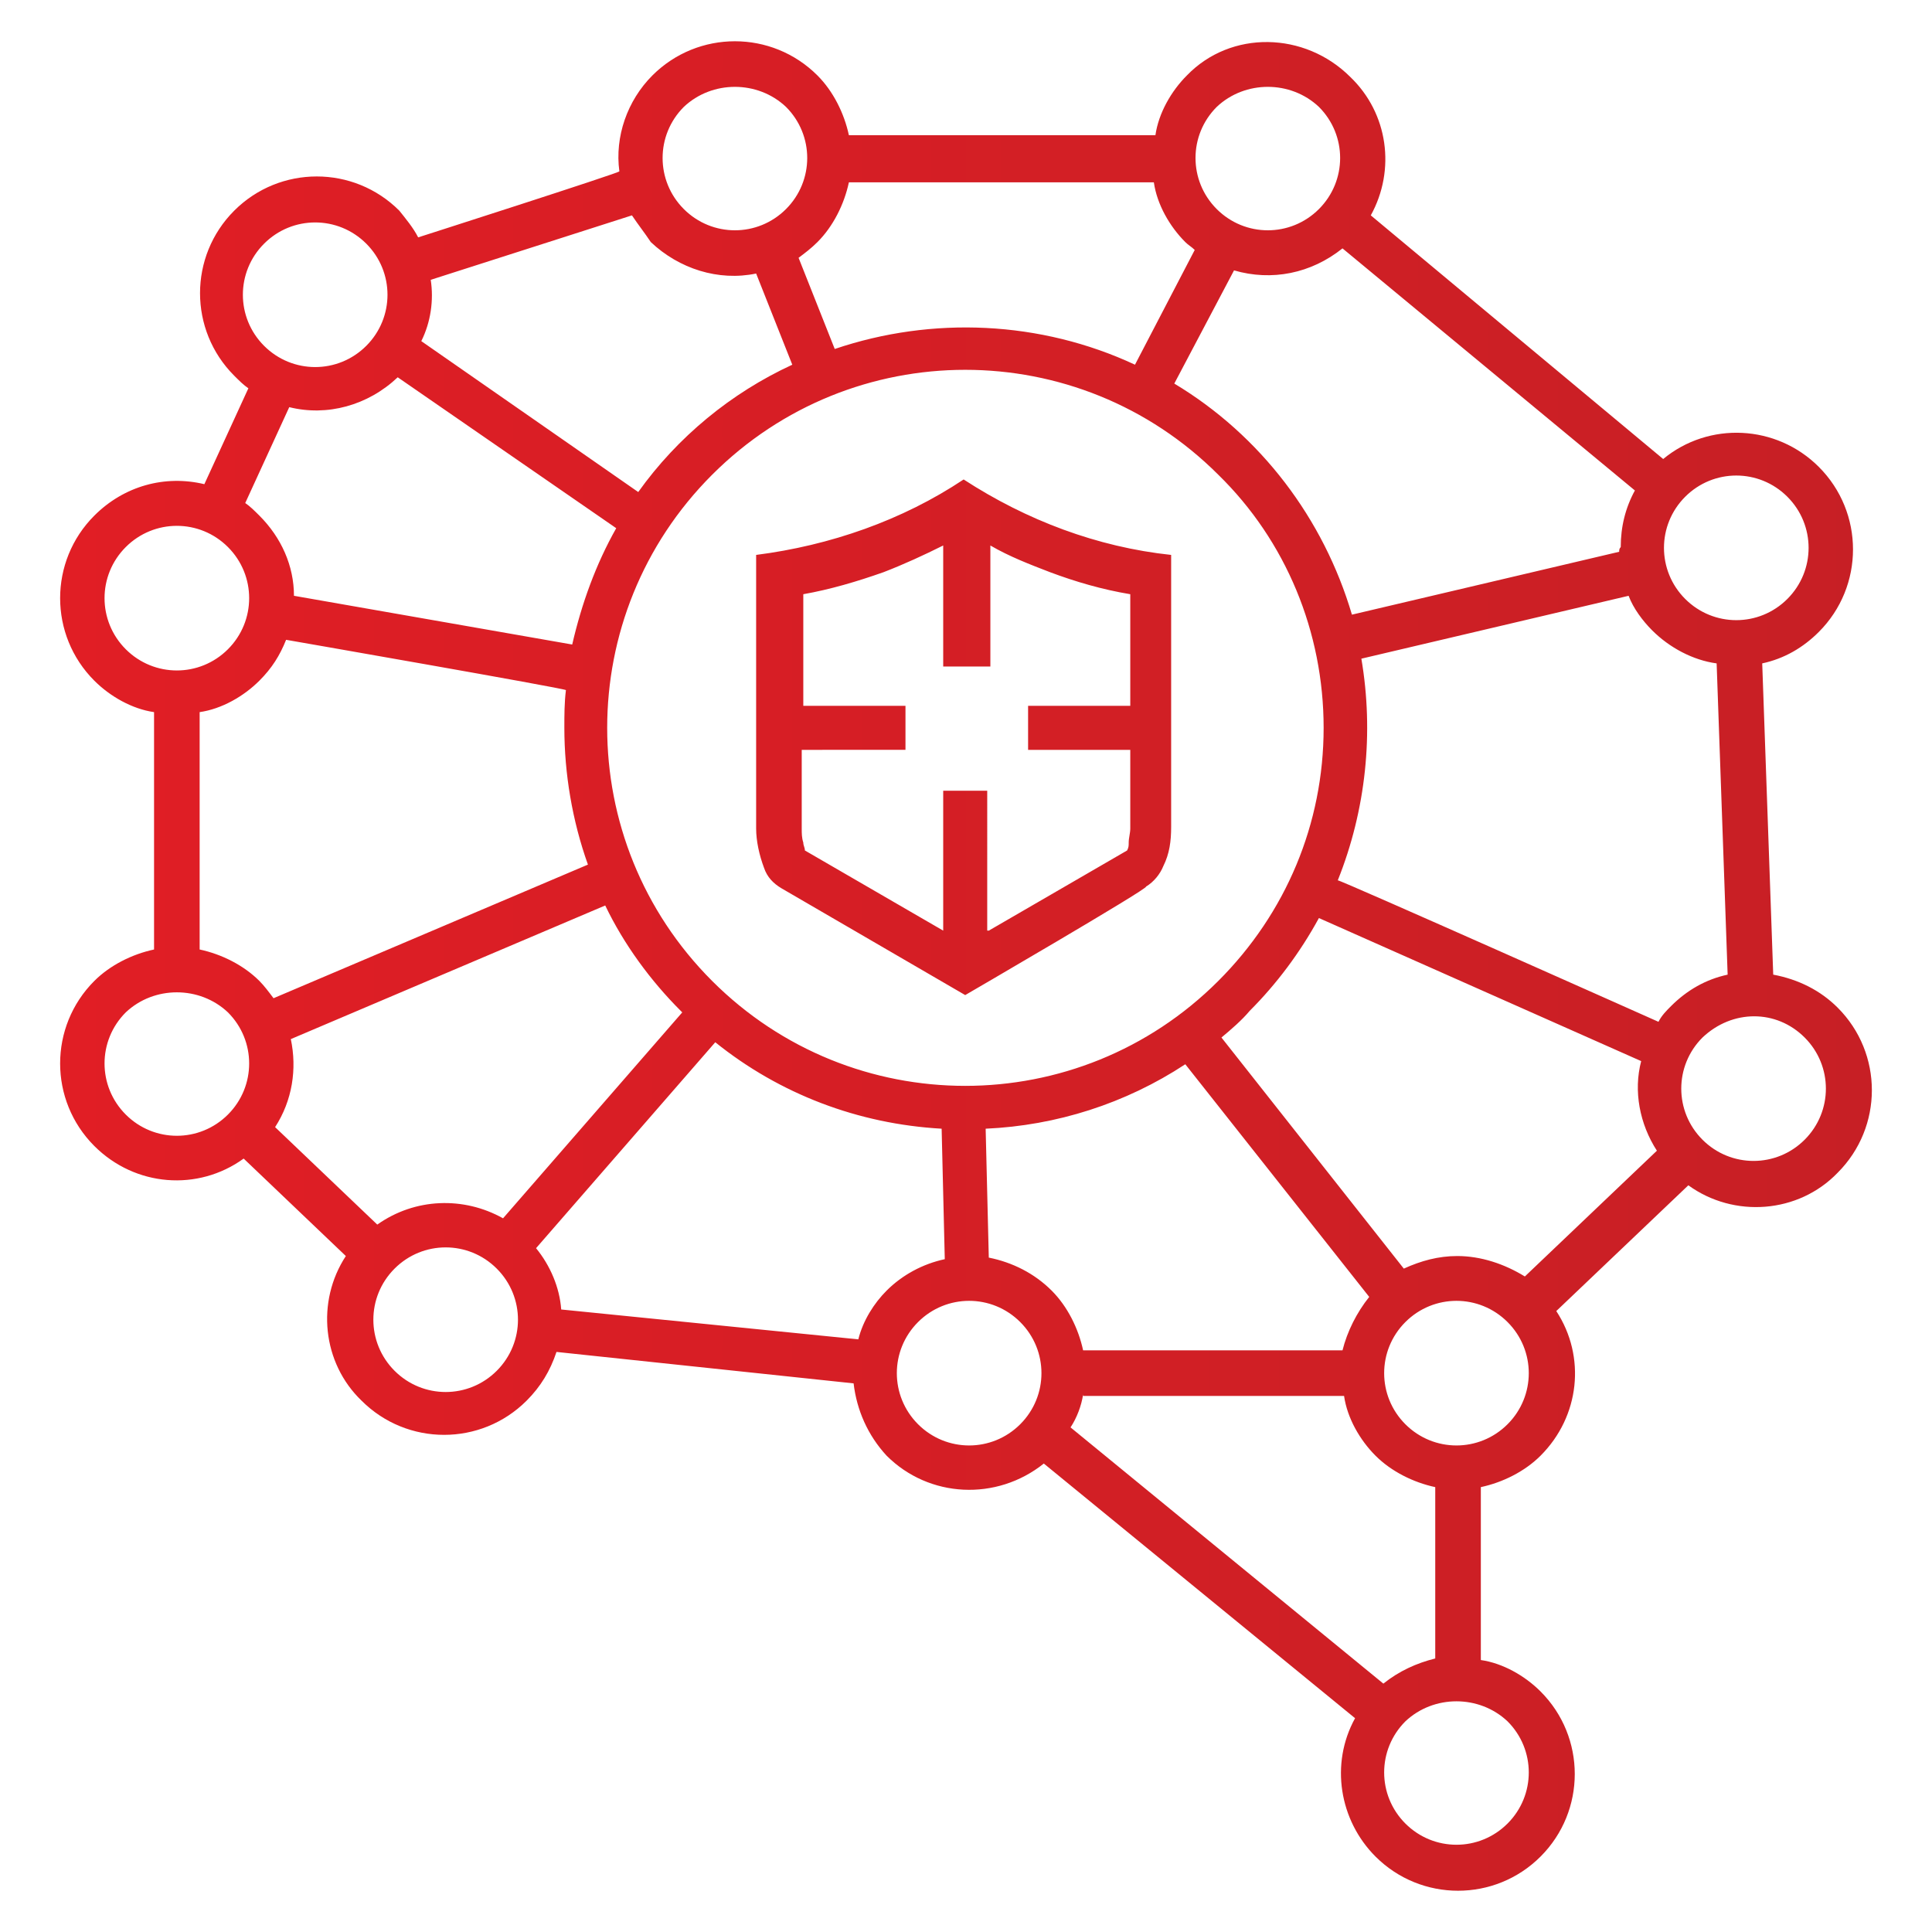 <?xml version="1.0" encoding="utf-8"?>
<!-- Generator: Adobe Illustrator 24.3.0, SVG Export Plug-In . SVG Version: 6.00 Build 0)  -->
<svg version="1.1" id="Layer_1" xmlns="http://www.w3.org/2000/svg" xmlns:xlink="http://www.w3.org/1999/xlink" x="0px" y="0px"
	 viewBox="0 0 122.9 122.9" style="enable-background:new 0 0 122.9 122.9;" xml:space="preserve">
<style type="text/css">
	.st0{fill-rule:evenodd;clip-rule:evenodd;fill:url(#SVGID_1_);}
</style>
<g id="Layer_1-14">
	
		<linearGradient id="SVGID_1_" gradientUnits="userSpaceOnUse" x1="3.861" y1="62.56" x2="119.019" y2="62.56" gradientTransform="matrix(1 0 0 -1 0 124)">
		<stop  offset="0" style="stop-color:#E11E25"/>
		<stop  offset="1" style="stop-color:#C71F25"/>
	</linearGradient>
	<path class="st0" d="M61.4,63.3l-11.7-6.8c-0.5-0.3-0.9-0.7-1.1-1.3c-0.3-0.8-0.5-1.7-0.5-2.5V35.3c4.7-0.6,9.3-2.2,13.2-4.8
		c4,2.6,8.5,4.3,13.2,4.8v17.3c0,0.9-0.1,1.7-0.5,2.5c-0.2,0.5-0.6,1-1.1,1.3C73.1,56.5,61.4,63.3,61.4,63.3z M77.5,30.2
		c-8.9-8.9-23.3-8.9-32.2,0s-8.9,23.3,0,32.2s23.3,8.9,32.2,0c4.3-4.3,6.7-10,6.7-16.1C84.2,40.2,81.8,34.4,77.5,30.2z M31.6,80.7
		L31.6,80.7c1.8,1.8,1.8,4.7,0,6.5l0,0c-1.8,1.8-4.7,1.8-6.5,0l0,0c-1.8-1.8-1.8-4.7,0-6.5l0,0C26.9,78.9,29.8,78.9,31.6,80.7z
		 M14.5,64.4L14.5,64.4c1.8,1.8,1.8,4.7,0,6.5l0,0c-1.8,1.8-4.7,1.8-6.5,0l0,0c-1.8-1.8-1.8-4.7,0-6.5l0,0
		C9.8,62.7,12.7,62.7,14.5,64.4z M18.5,66.1l20-8.5c1.2,2.5,2.9,4.8,4.8,6.7l0.1,0.1L32,77.5c-2.5-1.4-5.6-1.3-8,0.4l-6.5-6.2
		C18.6,70,18.9,68,18.5,66.1L18.5,66.1z M14.5,34.8L14.5,34.8c1.8,1.8,1.8,4.7,0,6.5l0,0c-1.8,1.8-4.7,1.8-6.5,0l0,0
		c-1.8-1.8-1.8-4.7,0-6.5l0,0C9.8,33,12.7,33,14.5,34.8z M18.2,40.7c-0.4,1-0.9,1.8-1.7,2.6l0,0c-1,1-2.4,1.8-3.8,2v15.1
		c1.4,0.3,2.8,1,3.8,2l0,0c0.3,0.3,0.6,0.7,0.9,1.1l20-8.5c-1-2.8-1.5-5.8-1.5-8.7c0-0.8,0-1.6,0.1-2.4C36,43.8,18.2,40.7,18.2,40.7
		z M23.3,15.5L23.3,15.5c1.8,1.8,1.8,4.7,0,6.5l0,0c-1.8,1.8-4.7,1.8-6.5,0l0,0c-1.8-1.8-1.8-4.7,0-6.5l0,0
		C18.6,13.7,21.5,13.7,23.3,15.5z M25.3,24l13.9,9.6c-1.3,2.3-2.2,4.8-2.8,7.4l-17.7-3.1c0-1.9-0.8-3.7-2.2-5.1l0,0
		c-0.3-0.3-0.6-0.6-0.9-0.8l2.8-6.1C20.8,26.5,23.4,25.8,25.3,24z M50,6.8L50,6.8c1.8,1.8,1.8,4.7,0,6.5l0,0c-1.8,1.8-4.7,1.8-6.5,0
		l0,0c-1.8-1.8-1.8-4.7,0-6.5l0,0C45.3,5.1,48.2,5.1,50,6.8z M83.9,6.8L83.9,6.8c1.8,1.8,1.8,4.7,0,6.5l0,0c-1.8,1.8-4.7,1.8-6.5,0
		l0,0c-1.8-1.8-1.8-4.7,0-6.5l0,0C79.2,5.1,82.1,5.1,83.9,6.8z M76,15.9c-0.2-0.2-0.4-0.3-0.6-0.5l0,0c-1-1-1.8-2.4-2-3.8H54
		c-0.3,1.4-1,2.8-2,3.8l0,0c-0.4,0.4-0.8,0.7-1.2,1l2.3,5.8c6.2-2.1,13.1-1.8,19.1,1L76,15.9L76,15.9z M113.7,31.6L113.7,31.6
		c1.8,1.8,1.8,4.7,0,6.5l0,0c-1.8,1.8-4.7,1.8-6.5,0l0,0c-1.8-1.8-1.8-4.7,0-6.5l0,0C109,29.8,111.9,29.8,113.7,31.6z M103,35.1
		l-17,4c-1.8-6.1-5.8-11.4-11.3-14.7l3.8-7.2c2.4,0.7,4.9,0.2,6.9-1.4l18.6,15.4c-0.6,1.1-0.9,2.3-0.9,3.6C103,34.9,103,35,103,35.1
		z M114.8,66L114.8,66c1.8,1.8,1.8,4.7,0,6.5l0,0c-1.8,1.8-4.7,1.8-6.5,0l0,0c-1.8-1.8-1.8-4.7,0-6.5l0,0
		C110.2,64.2,113,64.2,114.8,66z M105.5,65c0.2-0.4,0.5-0.7,0.8-1l0,0c1-1,2.2-1.7,3.6-2l-0.7-19.8c-1.5-0.2-3-1-4.1-2.1l0,0
		c-0.6-0.6-1.2-1.4-1.5-2.2l-17,4c0.8,4.7,0.3,9.6-1.5,14.1C85.1,55.9,105.5,65,105.5,65z M95.9,84.1L95.9,84.1
		c1.8,1.8,1.8,4.7,0,6.5l0,0c-1.8,1.8-4.7,1.8-6.5,0l0,0c-1.8-1.8-1.8-4.7,0-6.5l0,0C91.2,82.3,94.1,82.3,95.9,84.1z M92.7,79.9
		c-1.2,0-2.3,0.3-3.4,0.8L77.7,66c0.6-0.5,1.3-1.1,1.8-1.7c1.7-1.7,3.2-3.7,4.4-5.9l20.5,9.1c-0.5,1.9-0.1,4,1,5.7l-8.4,8
		C95.7,80.4,94.2,79.9,92.7,79.9L92.7,79.9z M95.9,109.5L95.9,109.5c1.8,1.8,1.8,4.7,0,6.5l0,0c-1.8,1.8-4.7,1.8-6.5,0l0,0
		c-1.8-1.8-1.8-4.7,0-6.5l0,0C91.2,107.8,94.1,107.8,95.9,109.5z M64.9,84.1L64.9,84.1c1.8,1.8,1.8,4.7,0,6.5l0,0
		c-1.8,1.8-4.7,1.8-6.5,0l0,0c-1.8-1.8-1.8-4.7,0-6.5l0,0C60.2,82.3,63.1,82.3,64.9,84.1z M54.6,85.2l-18.9-1.9
		c-0.1-1.4-0.7-2.8-1.6-3.9l11.4-13.1c4.1,3.3,9.1,5.2,14.4,5.5l0.2,8.3c-1.4,0.3-2.7,1-3.7,2l0,0C55.6,82.9,54.9,84,54.6,85.2z
		 M68.9,88.7c-0.1,0.7-0.4,1.5-0.8,2.1L88,107.1c1-0.8,2.1-1.3,3.3-1.6V94.6c-1.4-0.3-2.8-1-3.8-2l0,0c-1-1-1.8-2.4-2-3.8H68.9z
		 M62.9,80l-0.2-8.2c4.5-0.2,8.9-1.6,12.7-4.1l11.7,14.8c-0.8,1-1.4,2.2-1.7,3.4H68.9c-0.3-1.4-1-2.8-2-3.8l0,0
		C65.8,81,64.4,80.3,62.9,80L62.9,80z M40.2,13.7l-12.8,4.1c0.2,1.3,0,2.7-0.6,3.9l13.8,9.6c2.5-3.5,5.9-6.3,9.8-8.1l-2.3-5.8
		c-2.4,0.5-4.9-0.3-6.7-2l0,0C41,14.8,40.6,14.3,40.2,13.7z M26.6,15.1c-0.3-0.6-0.8-1.2-1.2-1.7l0,0c-2.9-2.9-7.6-2.9-10.5,0
		c0,0,0,0,0,0l0,0c-2.9,2.9-2.9,7.6,0,10.5c0,0,0,0,0,0l0,0c0.3,0.3,0.6,0.6,0.9,0.8L13,30.8c-2.5-0.6-5.1,0.1-7,2l0,0
		c-2.9,2.9-2.9,7.6,0,10.5c0,0,0,0,0,0l0,0c1,1,2.4,1.8,3.8,2v15.1c-1.4,0.3-2.8,1-3.8,2l0,0C3.1,65.3,3.1,70,6,72.9c0,0,0,0,0,0
		l0,0c2.6,2.6,6.6,2.9,9.5,0.8l6.5,6.2c-1.9,2.9-1.5,6.8,1,9.2l0,0c2.9,2.9,7.6,2.9,10.5,0c0,0,0,0,0,0l0,0c0.9-0.9,1.5-1.9,1.9-3.1
		L54.3,88c0.2,1.7,0.9,3.3,2.1,4.6l0,0c2.7,2.7,7,2.9,10,0.5l19.8,16.2c-1.6,2.9-1,6.5,1.3,8.8l0,0c2.9,2.9,7.6,2.9,10.5,0
		c0,0,0,0,0,0l0,0c2.9-2.9,2.9-7.6,0-10.5c0,0,0,0,0,0l0,0c-1-1-2.4-1.8-3.8-2V94.6c1.4-0.3,2.8-1,3.8-2l0,0c2.5-2.5,2.9-6.3,1-9.2
		l8.4-8c2.9,2.1,7,1.8,9.5-0.8l0,0c2.9-2.9,2.9-7.6,0-10.5c0,0,0,0,0,0l0,0c-1.1-1.1-2.5-1.8-4.1-2.1l-0.7-19.8c1.4-0.3,2.6-1,3.6-2
		l0,0c2.9-2.9,2.9-7.6,0-10.5c0,0,0,0,0,0l0,0c-2.7-2.7-7-2.9-9.9-0.5L87.2,13.7c1.6-2.9,1.1-6.5-1.3-8.8l0,0
		C83,2,78.3,1.9,75.5,4.8c0,0,0,0,0,0l0,0c-1,1-1.8,2.4-2,3.8H54c-0.3-1.4-1-2.8-2-3.8l0,0c-2.9-2.9-7.6-2.9-10.5,0c0,0,0,0,0,0l0,0
		c-1.6,1.6-2.4,3.9-2.1,6.1C39.4,11,26.6,15.1,26.6,15.1z M62.9,59.2l8.8-5.1l0,0c0.1-0.2,0.1-0.3,0.1-0.5c0-0.3,0.1-0.6,0.1-0.9v-5
		h-6.5v-2.8h6.5v-7.1c-1.8-0.3-3.5-0.8-5.1-1.4c-1.3-0.5-2.6-1-3.8-1.7v7.7H60v-7.7c-1.2,0.6-2.5,1.2-3.8,1.7
		c-1.7,0.6-3.4,1.1-5.1,1.4v7.1h6.5v2.8H51v5c0,0.3,0,0.6,0.1,0.9c0,0.2,0.1,0.3,0.1,0.5l0,0l8.8,5.1v-8.9h2.8V59.2z"/>
</g>
</svg>
